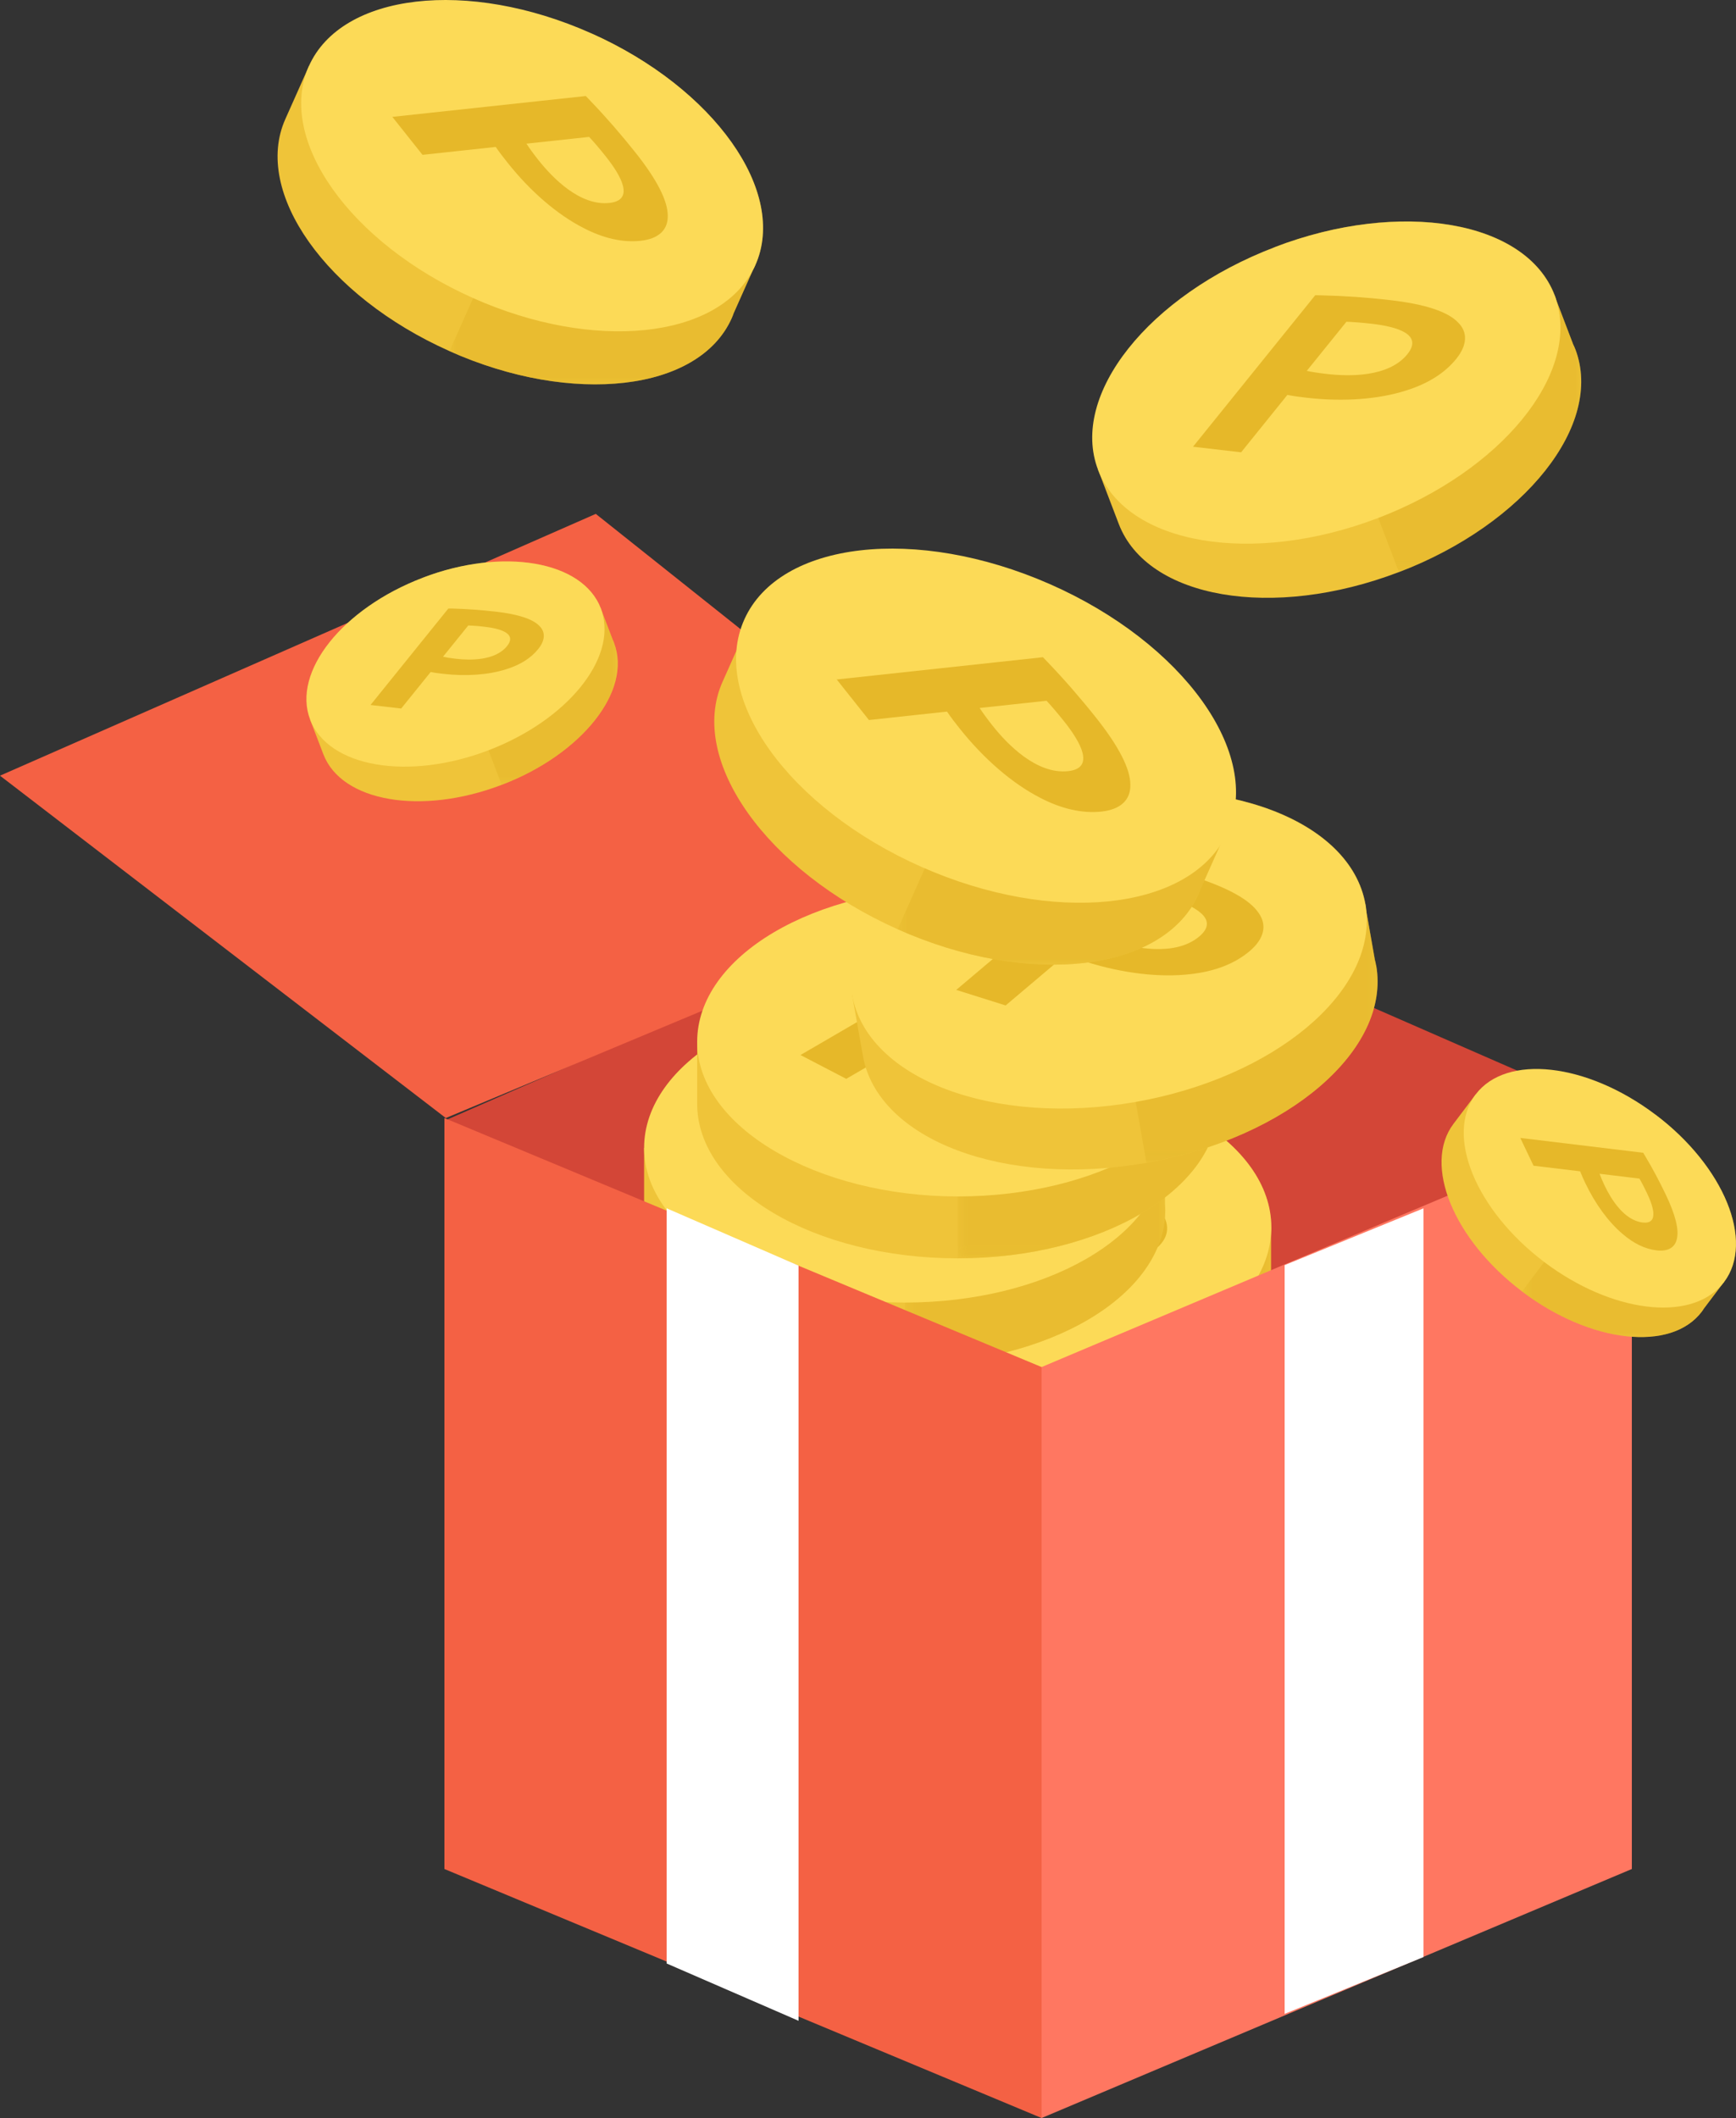 <svg width="200" height="244" viewBox="0 0 200 244" fill="none" xmlns="http://www.w3.org/2000/svg">
<rect x="0" y="0" width="200" height="244" fill="#333333" stroke="none"/>
<path d="M51.2 129.114L119.595 99.201L188 129.114L119.595 157.601L51.2 129.114Z" fill="#D34637"/>
<path d="M0 89.36L68.638 59.201L120 100.089L51.362 128.801L0 89.36Z" fill="#F46144"/>
<path d="M146.469 158.727C146.469 168.564 133.026 176.54 116.451 176.54C99.876 176.54 86.425 168.564 86.425 158.727V151.599H88.928C93.574 145.318 104.138 140.922 116.451 140.922C128.764 140.922 139.32 145.31 143.958 151.599H146.43V158.068C146.454 158.295 146.461 158.515 146.461 158.727" fill="#EFC439"/>
<g style="mix-blend-mode:multiply" opacity="0.6">
<mask id="mask0_98_8118" style="mask-type:luminance" maskUnits="userSpaceOnUse" x="116" y="133" width="31" height="44">
<path d="M146.467 133.792H116.448V176.539H146.467V133.792Z" fill="white"/>
</mask>
<g mask="url(#mask0_98_8118)">
<path d="M146.435 158.066C146.459 158.294 146.467 158.514 146.467 158.726C146.467 168.563 133.031 176.539 116.448 176.539V133.792C133.023 133.792 146.467 141.768 146.467 151.597C146.467 151.833 146.459 152.068 146.435 152.288V158.066Z" fill="#E5B82A"/>
</g>
</g>
<path d="M146.469 151.598C146.469 151.834 146.461 152.069 146.438 152.289C145.826 161.812 132.641 169.412 116.451 169.412C100.261 169.412 86.425 161.435 86.425 151.598C86.425 141.761 99.868 133.793 116.451 133.793C133.034 133.793 146.469 141.769 146.469 151.598Z" fill="#FCDA57"/>
<path d="M98.33 153.121L118.985 141.102L119.723 141.4C122.234 142.42 124.801 143.614 127.367 144.948C131.15 146.919 133.441 148.764 134.163 150.444C134.901 152.006 134.265 153.482 132.374 154.581C130.443 155.704 128.042 156.183 125.24 156.01C121.685 155.814 117.534 154.566 113.57 152.501C112.833 152.116 112.087 151.716 111.428 151.307L103.603 155.861L98.322 153.113L98.33 153.121ZM114.708 149.415C115.258 149.777 115.98 150.193 116.906 150.672C119.315 151.928 123.82 153.749 126.982 151.912C129.69 150.334 126.982 148.301 124.243 146.872C123.051 146.252 122.077 145.804 121.41 145.522L114.708 149.423V149.415Z" fill="#E6B829"/>
<path d="M146.469 148.545C146.469 158.382 133.026 166.358 116.451 166.358C99.876 166.358 86.425 158.382 86.425 148.545V141.416H88.928C93.574 135.136 104.138 130.739 116.451 130.739C128.764 130.739 139.32 135.128 143.958 141.416H146.43V147.885C146.454 148.113 146.461 148.333 146.461 148.545" fill="#EFC439"/>
<g style="mix-blend-mode:multiply" opacity="0.6">
<mask id="mask1_98_8118" style="mask-type:luminance" maskUnits="userSpaceOnUse" x="116" y="123" width="31" height="44">
<path d="M146.467 123.611H116.448V166.358H146.467V123.611Z" fill="white"/>
</mask>
<g mask="url(#mask1_98_8118)">
<path d="M146.435 147.878C146.459 148.106 146.467 148.325 146.467 148.537C146.467 158.374 133.031 166.351 116.448 166.351V123.604C133.023 123.604 146.467 131.58 146.467 141.409C146.467 141.644 146.459 141.88 146.435 142.1V147.878Z" fill="#E5B82A"/>
</g>
</g>
<path d="M146.469 141.416C146.469 141.651 146.461 141.887 146.438 142.107C145.826 151.629 132.641 159.229 116.451 159.229C100.261 159.229 86.425 151.253 86.425 141.416C86.425 131.579 99.868 123.61 116.451 123.61C133.034 123.61 146.469 131.587 146.469 141.416Z" fill="#FCDA57"/>
<path d="M98.33 142.938L118.985 130.919L119.723 131.217C122.234 132.238 124.801 133.431 127.367 134.766C131.15 136.736 133.441 138.581 134.163 140.261C134.901 141.824 134.265 143.299 132.374 144.399C130.443 145.521 128.042 146 125.24 145.827C121.685 145.631 117.534 144.383 113.57 142.318C112.833 141.933 112.087 141.533 111.428 141.125L103.603 145.678L98.322 142.931L98.33 142.938ZM114.708 139.225C115.258 139.586 115.98 140.002 116.906 140.481C119.315 141.737 123.82 143.559 126.982 141.722C129.69 140.144 126.982 138.11 124.243 136.681C123.051 136.061 122.077 135.614 121.41 135.331L114.708 139.233V139.225Z" fill="#E6B829"/>
<path d="M134.251 139.375C134.251 149.212 120.807 157.188 104.232 157.188C87.657 157.188 74.206 149.212 74.206 139.375V132.246H76.71C81.356 125.966 91.919 121.569 104.232 121.569C116.546 121.569 127.101 125.958 131.739 132.246H134.211V138.715C134.227 138.943 134.243 139.163 134.243 139.375" fill="#EFC439"/>
<g style="mix-blend-mode:multiply" opacity="0.6">
<mask id="mask2_98_8118" style="mask-type:luminance" maskUnits="userSpaceOnUse" x="104" y="114" width="31" height="44">
<path d="M134.259 114.44H104.24V157.187H134.259V114.44Z" fill="white"/>
</mask>
<g mask="url(#mask2_98_8118)">
<path d="M134.22 138.715C134.236 138.942 134.251 139.162 134.251 139.374C134.251 149.211 120.808 157.187 104.233 157.187V114.44C120.808 114.44 134.251 122.417 134.251 132.246C134.251 132.481 134.243 132.717 134.22 132.937V138.715Z" fill="#E5B82A"/>
</g>
</g>
<path d="M134.251 132.246C134.251 132.481 134.243 132.717 134.219 132.937C133.607 142.46 120.423 150.059 104.232 150.059C88.042 150.059 74.206 142.083 74.206 132.246C74.206 122.409 87.65 114.44 104.232 114.44C120.815 114.44 134.251 122.417 134.251 132.246Z" fill="#FCDA57"/>
<path d="M86.111 133.769L106.767 121.75L107.512 122.048C110.016 123.069 112.59 124.262 115.156 125.597C118.939 127.567 121.23 129.412 121.952 131.092C122.69 132.655 122.054 134.131 120.163 135.23C118.232 136.352 115.831 136.831 113.029 136.658C109.474 136.462 105.323 135.214 101.352 133.149C100.614 132.765 99.868 132.364 99.209 131.956L91.385 136.509L86.103 133.762L86.111 133.769ZM102.49 130.064C103.039 130.425 103.761 130.841 104.687 131.32C107.096 132.576 111.609 134.397 114.764 132.56C117.479 130.982 114.764 128.949 112.025 127.52C110.832 126.9 109.859 126.445 109.192 126.17L102.49 130.072V130.064Z" fill="#E6B829"/>
<path d="M140.363 127.151C140.363 136.988 126.92 144.964 110.345 144.964C93.77 144.964 80.319 136.988 80.319 127.151V120.023H82.822C87.468 113.734 98.031 109.346 110.345 109.346C122.658 109.346 133.214 113.734 137.852 120.023H140.324V126.492C140.34 126.719 140.355 126.939 140.355 127.151" fill="#EFC439"/>
<g style="mix-blend-mode:multiply" opacity="0.6">
<mask id="mask3_98_8118" style="mask-type:luminance" maskUnits="userSpaceOnUse" x="110" y="102" width="31" height="43">
<path d="M140.362 102.217H110.344V144.964H140.362V102.217Z" fill="white"/>
</mask>
<g mask="url(#mask3_98_8118)">
<path d="M140.33 126.491C140.346 126.719 140.362 126.939 140.362 127.151C140.362 136.988 126.918 144.964 110.344 144.964V102.217C126.918 102.217 140.362 110.193 140.362 120.022C140.362 120.258 140.354 120.493 140.33 120.713V126.491Z" fill="#E5B82A"/>
</g>
</g>
<path d="M140.363 120.022C140.363 120.258 140.355 120.493 140.332 120.713C139.72 130.236 126.535 137.835 110.345 137.835C94.154 137.835 80.319 129.859 80.319 120.022C80.319 110.185 93.762 102.217 110.345 102.217C126.927 102.217 140.363 110.193 140.363 120.022Z" fill="#FCDA57"/>
<path d="M92.215 121.546L112.871 109.526L113.617 109.825C116.12 110.845 118.694 112.039 121.261 113.373C125.043 115.344 127.335 117.189 128.065 118.869C128.802 120.431 128.167 121.907 126.275 123.006C124.337 124.129 121.943 124.608 119.142 124.435C115.586 124.239 111.435 122.998 107.464 120.926C106.734 120.541 105.981 120.141 105.321 119.732L97.497 124.286L92.215 121.538V121.546ZM108.602 117.84C109.151 118.201 109.873 118.617 110.799 119.096C113.209 120.352 117.721 122.174 120.876 120.337C123.591 118.759 120.876 116.725 118.137 115.297C116.944 114.676 115.971 114.229 115.304 113.946L108.602 117.848V117.84Z" fill="#E6B829"/>
<path d="M158.546 111.214C160.249 120.902 148.398 131.092 132.075 133.965C115.743 136.846 101.122 131.319 99.412 121.632L98.172 114.613L100.636 114.181C104.12 107.186 113.765 101.032 125.891 98.896C138 96.761 149.175 99.249 154.834 104.635L157.267 104.203L158.389 110.57C158.452 110.79 158.499 111.01 158.53 111.214" fill="#EFC439"/>
<g style="mix-blend-mode:multiply" opacity="0.6">
<mask id="mask4_98_8118" style="mask-type:luminance" maskUnits="userSpaceOnUse" x="124" y="91" width="35" height="43">
<path d="M158.712 91.101H124.667V133.965H158.712V91.101Z" fill="white"/>
</mask>
<g mask="url(#mask4_98_8118)">
<path d="M158.405 110.563C158.468 110.782 158.515 111.002 158.547 111.206C160.25 120.894 148.399 131.084 132.076 133.958L124.667 91.854C140.991 88.981 155.612 94.5 157.315 104.18C157.354 104.408 157.385 104.643 157.401 104.871L158.405 110.555V110.563Z" fill="#E5B82A"/>
</g>
</g>
<path d="M157.314 104.188C157.353 104.415 157.385 104.651 157.4 104.879C158.452 114.362 146.782 124.136 130.835 126.947C114.504 129.828 99.883 124.301 98.172 114.613C96.469 104.933 108.319 94.751 124.659 91.87C140.983 88.997 155.603 94.516 157.306 104.196" fill="#FCDA57"/>
<path d="M110.166 114.041L128.428 98.622L129.212 98.787C131.857 99.36 134.596 100.09 137.359 100.954C141.424 102.233 143.998 103.662 145.01 105.185C146.007 106.598 145.638 108.161 143.967 109.574C142.256 111.018 139.98 111.905 137.186 112.219C133.654 112.643 129.346 112.141 125.084 110.791C124.292 110.539 123.491 110.28 122.769 109.99L115.855 115.831L110.173 114.041H110.166ZM125.657 107.548C126.262 107.807 127.046 108.09 128.035 108.404C130.625 109.221 135.381 110.233 138.175 107.878C140.568 105.853 137.555 104.322 134.604 103.387C133.317 102.979 132.289 102.704 131.575 102.547L125.649 107.548H125.657Z" fill="#E6B829"/>
<path d="M138.08 103.01C134.078 111.999 118.555 113.805 103.416 107.053C88.269 100.294 79.237 87.536 83.239 78.555L86.143 72.039L88.426 73.06C95.223 69.213 106.665 69.503 117.911 74.52C129.141 79.529 137.013 87.843 138.692 95.474L140.953 96.478L138.324 102.382C138.253 102.594 138.167 102.806 138.08 103.002" fill="#EFC439"/>
<g style="mix-blend-mode:multiply" opacity="0.6">
<mask id="mask5_98_8118" style="mask-type:luminance" maskUnits="userSpaceOnUse" x="103" y="68" width="39" height="44">
<path d="M141.934 68.011H103.417V111.135H141.934V68.011Z" fill="white"/>
</mask>
<g mask="url(#mask5_98_8118)">
<path d="M138.324 102.389C138.253 102.601 138.167 102.813 138.081 103.009C134.078 111.998 118.555 113.804 103.417 107.052L120.815 68.011C135.954 74.762 144.987 87.52 140.985 96.501C140.89 96.713 140.788 96.925 140.678 97.121L138.324 102.397V102.389Z" fill="#E5B82A"/>
</g>
</g>
<path d="M141.437 95.854C141.341 96.067 141.238 96.279 141.126 96.476C136.625 104.944 121.256 106.518 106.246 99.907C90.87 93.132 81.699 80.343 85.763 71.34C89.826 62.337 105.577 60.528 120.961 67.295C136.33 74.063 145.5 86.852 141.437 95.854Z" fill="#FCDA57"/>
<path d="M96.39 78.28L120.154 75.713L120.711 76.294C122.587 78.249 124.447 80.384 126.252 82.653C128.904 85.989 130.246 88.612 130.223 90.441C130.254 92.168 129.077 93.259 126.903 93.495C124.682 93.73 122.289 93.196 119.809 91.893C116.646 90.268 113.358 87.442 110.572 83.94C110.054 83.297 109.536 82.621 109.104 81.978L100.11 82.951L96.406 78.288L96.39 78.28ZM112.863 81.562C113.216 82.111 113.711 82.786 114.354 83.603C116.042 85.73 119.416 89.232 123.058 88.839C126.173 88.502 124.533 85.542 122.61 83.124C121.771 82.072 121.072 81.263 120.57 80.73L112.863 81.562Z" fill="#E6B829"/>
<path d="M120 157.489V244.002L92.126 232.368L76.384 225.804L51.2 215.315V128.802L76.384 139.301L92.126 145.865L120 157.489Z" fill="#F46144"/>
<path d="M188 128.802V215.315L163.781 225.523L148.225 232.087L120 244.002V157.489L148.225 145.574L163.781 139.01L188 128.802Z" fill="#FF7761"/>
<path d="M92 145.803V232.801L76.8 226.199V139.201L92 145.803Z" fill="white"/>
<path d="M164 139.201V225.456L148 232.001V145.746L164 139.201Z" fill="white"/>
<path d="M84.297 36.656C80.538 45.088 65.98 46.784 51.783 40.448C37.579 34.121 29.111 22.148 32.87 13.725L35.593 7.617L37.736 8.574C44.116 4.963 54.844 5.238 65.384 9.941C75.916 14.635 83.301 22.439 84.878 29.591L86.997 30.533L84.525 36.075C84.454 36.272 84.384 36.468 84.297 36.656Z" fill="#EFC439"/>
<g style="mix-blend-mode:multiply" opacity="0.6">
<mask id="mask6_98_8118" style="mask-type:luminance" maskUnits="userSpaceOnUse" x="51" y="3" width="37" height="42">
<path d="M87.916 3.832H51.792V44.279H87.916V3.832Z" fill="white"/>
</mask>
<g mask="url(#mask6_98_8118)">
<path d="M84.526 36.083C84.455 36.279 84.385 36.475 84.298 36.664C80.539 45.095 65.981 46.791 51.784 40.456L68.108 3.832C82.305 10.168 90.781 22.132 87.021 30.548C86.935 30.752 86.833 30.948 86.731 31.129L84.526 36.075V36.083Z" fill="#E5B82A"/>
</g>
</g>
<path d="M87.021 30.548C86.934 30.753 86.832 30.949 86.731 31.129C82.571 39.051 68.374 40.527 54.507 34.34C40.302 28.013 31.834 16.048 35.586 7.616C39.345 -0.807 53.895 -2.503 68.107 3.832C82.304 10.168 90.772 22.132 87.021 30.548Z" fill="#FCDA57"/>
<path d="M45.2 13.465L67.488 11.062L68.006 11.604C69.764 13.433 71.514 15.443 73.201 17.563C75.689 20.695 76.945 23.153 76.929 24.872C76.96 26.497 75.854 27.518 73.814 27.737C71.726 27.965 69.489 27.455 67.159 26.23C64.192 24.707 61.108 22.053 58.494 18.764C58.008 18.16 57.521 17.524 57.113 16.927L48.677 17.838L45.2 13.465ZM60.653 16.55C60.982 17.068 61.445 17.704 62.05 18.466C63.635 20.46 66.797 23.749 70.211 23.38C73.139 23.066 71.593 20.287 69.787 18.018C69.003 17.029 68.344 16.275 67.873 15.773L60.645 16.55H60.653Z" fill="#E6B829"/>
<path d="M181.493 40.252C184.782 48.872 175.678 60.357 161.159 65.908C146.625 71.466 132.185 68.978 128.889 60.357L126.503 54.108L128.7 53.268C130.662 46.211 138.455 38.823 149.238 34.701C160.014 30.58 170.742 30.894 176.91 34.843L179.076 34.018L181.242 39.687C181.336 39.875 181.423 40.071 181.493 40.26" fill="#EFC439"/>
<g style="mix-blend-mode:multiply" opacity="0.6">
<mask id="mask7_98_8118" style="mask-type:luminance" maskUnits="userSpaceOnUse" x="146" y="25" width="37" height="41">
<path d="M182.178 25.5H146.862V65.915H182.178V25.5Z" fill="white"/>
</mask>
<g mask="url(#mask7_98_8118)">
<path d="M181.252 39.686C181.346 39.874 181.432 40.07 181.503 40.259C184.791 48.879 175.688 60.364 161.169 65.915L146.862 28.459C161.381 22.909 175.829 25.398 179.117 34.01C179.196 34.214 179.266 34.426 179.321 34.63L181.252 39.694V39.686Z" fill="#E5B82A"/>
</g>
</g>
<path d="M179.107 34.011C179.186 34.215 179.257 34.427 179.311 34.631C181.964 43.18 172.955 54.25 158.773 59.675C144.239 65.225 129.799 62.744 126.503 54.124C123.214 45.512 132.318 34.026 146.852 28.476C161.371 22.925 175.819 25.414 179.107 34.026" fill="#FCDA57"/>
<path d="M137.445 51.463L151.524 34.011L152.27 34.026C154.805 34.081 157.465 34.262 160.157 34.576C164.128 35.031 166.757 35.887 167.95 37.12C169.119 38.242 169.057 39.75 167.77 41.343C166.451 42.976 164.513 44.201 161.993 44.986C158.815 46.007 154.758 46.305 150.59 45.826C149.821 45.74 149.029 45.638 148.314 45.496L142.986 52.107L137.437 51.463H137.445ZM150.559 42.725C151.155 42.858 151.932 42.976 152.898 43.086C155.425 43.377 159.992 43.471 162.143 40.802C163.987 38.509 160.942 37.638 158.054 37.3C156.798 37.159 155.801 37.088 155.119 37.065L150.551 42.725H150.559Z" fill="#E6B829"/>
<path d="M70.746 74.081C72.841 79.568 67.041 86.885 57.796 90.418C48.544 93.959 39.346 92.373 37.251 86.885L35.728 82.905L37.125 82.371C38.373 77.872 43.34 73.17 50.208 70.548C57.066 67.926 63.902 68.122 67.834 70.634L69.215 70.108L70.596 73.719C70.659 73.837 70.706 73.963 70.753 74.081" fill="#EFC439"/>
<g style="mix-blend-mode:multiply" opacity="0.6">
<mask id="mask8_98_8118" style="mask-type:luminance" maskUnits="userSpaceOnUse" x="48" y="64" width="24" height="27">
<path d="M71.168 64.683H48.683V90.417H71.168V64.683Z" fill="white"/>
</mask>
<g mask="url(#mask8_98_8118)">
<path d="M70.587 73.718C70.65 73.836 70.697 73.961 70.744 74.079C72.839 79.567 67.04 86.884 57.795 90.416L48.683 66.566C57.928 63.033 67.126 64.619 69.221 70.099C69.269 70.232 69.316 70.366 69.355 70.491L70.587 73.71V73.718Z" fill="#E5B82A"/>
</g>
</g>
<path d="M69.223 70.1C69.27 70.233 69.317 70.367 69.356 70.492C71.044 75.933 65.307 82.983 56.274 86.437C47.021 89.97 37.824 88.392 35.728 82.897C33.633 77.417 39.432 70.1 48.685 66.559C57.93 63.026 67.128 64.604 69.223 70.092" fill="#FCDA57"/>
<path d="M42.688 81.216L51.65 70.107H52.129C53.745 70.154 55.432 70.272 57.151 70.469C59.678 70.759 61.35 71.309 62.119 72.086C62.864 72.8 62.825 73.758 62.001 74.779C61.161 75.823 59.922 76.6 58.328 77.094C56.304 77.746 53.722 77.935 51.069 77.628C50.575 77.573 50.072 77.511 49.617 77.416L46.219 81.624L42.688 81.216ZM51.038 75.658C51.422 75.744 51.917 75.823 52.529 75.893C54.138 76.082 57.041 76.137 58.415 74.433C59.592 72.973 57.646 72.415 55.817 72.204C55.017 72.109 54.381 72.07 53.949 72.054L51.038 75.658Z" fill="#E6B829"/>
<path d="M196.069 151.095C192.53 155.79 183.254 154.746 175.351 148.779C167.448 142.805 163.908 134.169 167.448 129.475L170.014 126.075L171.207 126.978C175.68 125.651 182.296 127.363 188.166 131.798C194.029 136.226 197.49 142.122 197.443 146.793L198.62 147.68L196.289 150.766C196.218 150.883 196.14 150.993 196.061 151.095" fill="#EFC439"/>
<g style="mix-blend-mode:multiply" opacity="0.6">
<mask id="mask9_98_8118" style="mask-type:luminance" maskUnits="userSpaceOnUse" x="175" y="128" width="26" height="27">
<path d="M200 128.408H175.35V154.033H200V128.408Z" fill="white"/>
</mask>
<g mask="url(#mask9_98_8118)">
<path d="M196.288 150.767C196.218 150.885 196.139 150.995 196.061 151.097C192.521 155.791 183.245 154.747 175.342 148.781L190.716 128.4C198.619 134.367 202.158 143.011 198.619 147.69C198.533 147.799 198.446 147.909 198.352 148.011L196.272 150.767H196.288Z" fill="#E5B82A"/>
</g>
</g>
<path d="M198.625 147.696C198.539 147.806 198.453 147.916 198.359 148.018C194.639 152.336 185.621 151.213 177.907 145.388C170.004 139.414 166.465 130.778 170.004 126.083C173.543 121.397 182.812 122.433 190.722 128.407C198.625 134.374 202.165 143.017 198.625 147.696Z" fill="#FCDA57"/>
<path d="M175.137 131.092L189.311 132.803L189.554 133.212C190.386 134.601 191.178 136.093 191.924 137.655C193.023 139.955 193.446 141.659 193.187 142.719C192.976 143.731 192.144 144.202 190.849 144.045C189.522 143.888 188.204 143.253 186.933 142.153C185.308 140.78 183.778 138.691 182.632 136.281C182.42 135.834 182.208 135.37 182.043 134.939L176.675 134.295L175.145 131.084L175.137 131.092ZM184.28 135.221C184.413 135.59 184.61 136.046 184.876 136.611C185.575 138.071 187.066 140.568 189.232 140.835C191.092 141.062 190.535 139.115 189.742 137.443C189.397 136.713 189.099 136.156 188.879 135.779L184.28 135.221Z" fill="#E6B829"/>
</svg>
